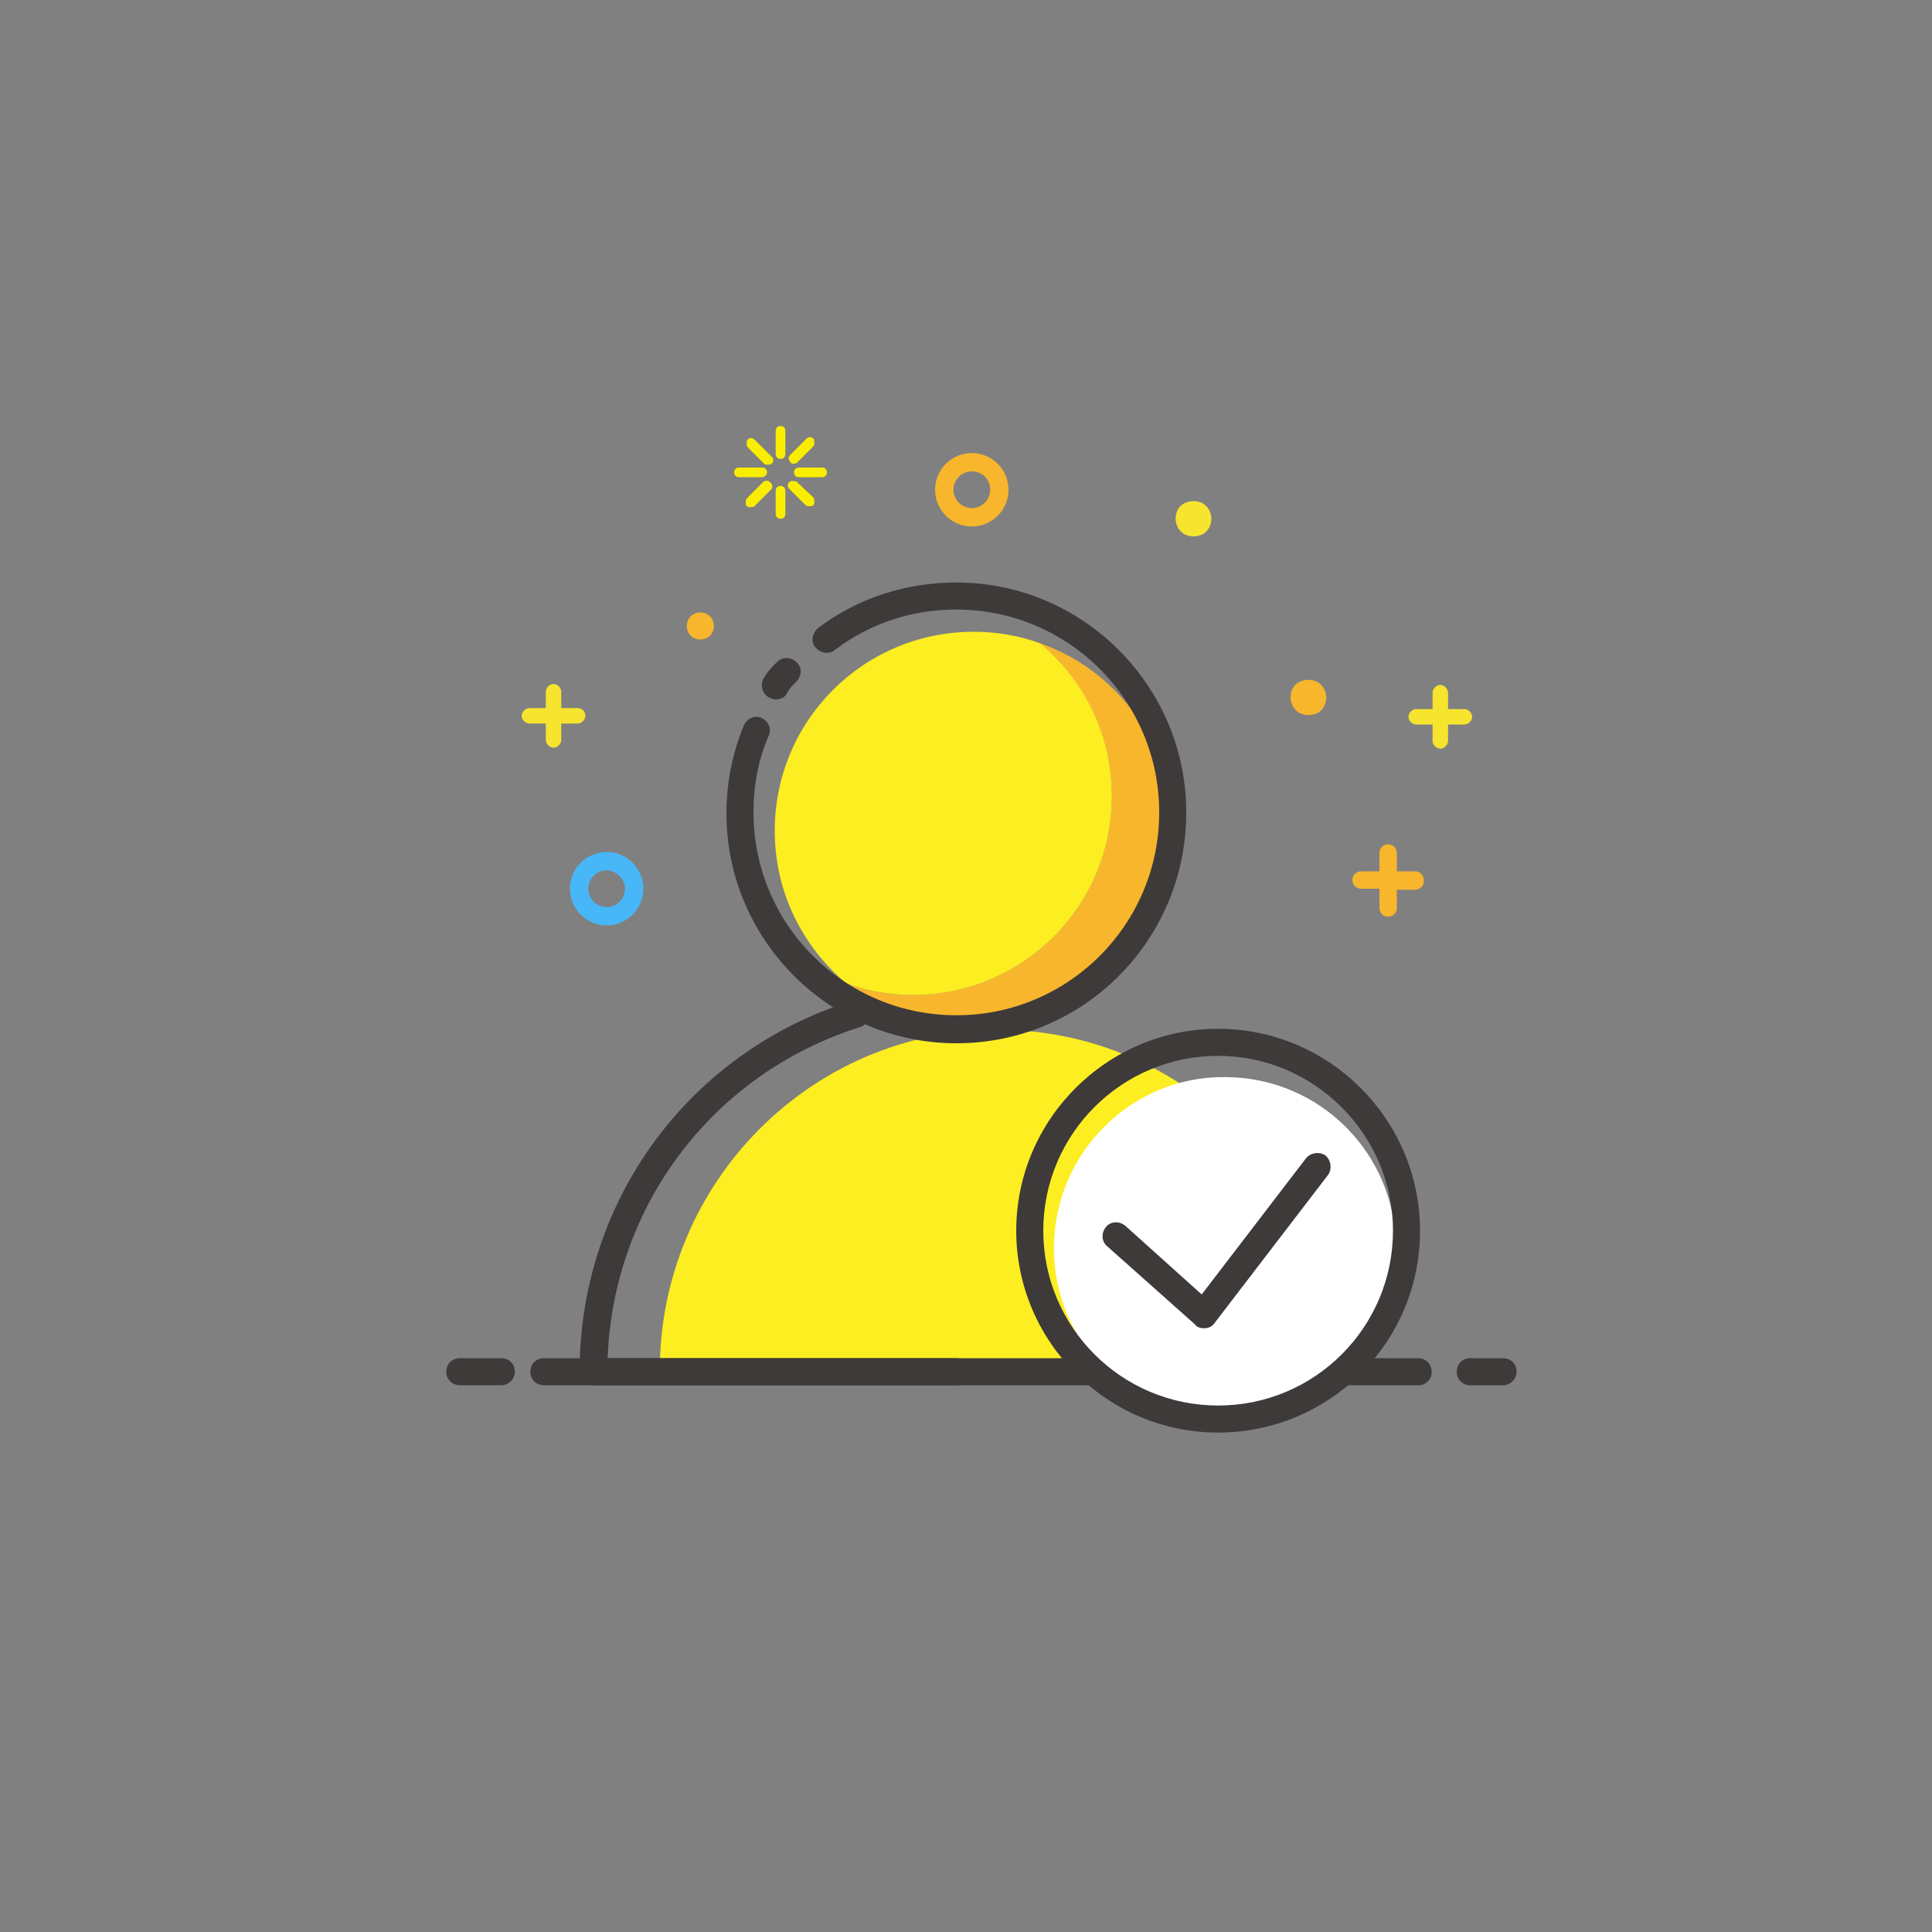 <?xml version="1.0" encoding="utf-8"?>
<!-- Generator: Adobe Illustrator 19.0.0, SVG Export Plug-In . SVG Version: 6.00 Build 0)  -->
<svg version="1.1" id="图层_1" xmlns="http://www.w3.org/2000/svg" xmlns:xlink="http://www.w3.org/1999/xlink" x="0px" y="0px"
	 viewBox="0 0 200 200" style="enable-background:new 0 0 200 200;" xml:space="preserve">
<rect x="0" y="0" width="200" height="200" fill="#808080" stroke="none"/>
<style type="text/css">
	.st0{fill:#FCEE21;}
	.st1{fill:#3E3A39;}
	.st2{fill:#F8B62D;}
	.st3{fill:#47B7F8;}
	.st4{fill:#F7E42F;}
	.st5{fill:#FAEE00;}
	.st6{fill:none;}
	.st7{fill:#FFFFFF;}
</style>
<path id="XMLID_173_" class="st0" d="M103.3,106.6c-19.3,0-35,15.8-35,35.3h70C138.3,122.4,122.6,106.6,103.3,106.6L103.3,106.6z
	 M103.3,106.6"/>
<path id="XMLID_170_" class="st1" d="M99,143.4H61.4c-0.8,0-1.4-0.6-1.4-1.4c0-17.7,11.3-33.1,28.2-38.4c0.7-0.2,1.5,0.2,1.8,0.9
	c0.2,0.7-0.2,1.5-0.9,1.8c-15.3,4.8-25.6,18.5-26.2,34.3H99c0.8,0,1.4,0.6,1.4,1.4C100.4,142.7,99.8,143.4,99,143.4L99,143.4z
	 M99,143.4"/>
<path id="XMLID_166_" class="st2" d="M107.7,66.6c4.5,3.8,7.4,9.5,7.4,15.8c0,11.4-9.2,20.6-20.6,20.6c-2.4,0-4.8-0.4-6.9-1.2
	c3.6,3,8.2,4.8,13.2,4.8c11.4,0,20.6-9.2,20.6-20.6C121.4,77.1,115.7,69.4,107.7,66.6L107.7,66.6z M107.7,66.6"/>
<path id="XMLID_163_" class="st0" d="M115.1,82.4c0-6.4-2.9-12-7.4-15.8c-2.2-0.8-4.5-1.2-6.9-1.2c-11.4,0-20.6,9.2-20.6,20.6
	c0,6.4,2.9,12,7.4,15.8c2.2,0.8,4.5,1.2,6.9,1.2C105.9,103,115.1,93.8,115.1,82.4L115.1,82.4z M115.1,82.4"/>
<path id="XMLID_160_" class="st1" d="M99,108c-13.1,0-23.8-10.7-23.8-23.8c0-3.1,0.6-6.2,1.8-9.1c0.3-0.7,1.1-1.1,1.8-0.8
	c0.7,0.3,1.1,1.1,0.8,1.8c-1.1,2.5-1.6,5.2-1.6,8c0,11.6,9.4,21,21,21c11.6,0,21-9.4,21-21c0-11.6-9.4-21-21-21
	c-4.6,0-8.9,1.4-12.6,4.2c-0.6,0.5-1.5,0.3-2-0.3c-0.5-0.6-0.3-1.5,0.3-2c4.1-3.1,9.1-4.7,14.3-4.7c13.1,0,23.8,10.7,23.8,23.8
	C122.8,97.3,112.2,108,99,108L99,108z M99,108"/>
<path id="XMLID_157_" class="st1" d="M80.3,72.4c-0.2,0-0.5-0.1-0.7-0.2c-0.7-0.4-0.9-1.2-0.6-1.9c0.4-0.7,1-1.4,1.6-1.9
	c0.6-0.5,1.5-0.3,2,0.3c0.5,0.6,0.3,1.5-0.3,2c-0.3,0.3-0.6,0.6-0.8,1C81.3,72.2,80.8,72.4,80.3,72.4L80.3,72.4z M80.3,72.4"/>
<path id="XMLID_153_" class="st3" d="M62.8,95.8c-2.1,0-3.8-1.7-3.8-3.8c0-2.1,1.7-3.8,3.8-3.8c2.1,0,3.8,1.7,3.8,3.8
	C66.6,94.1,64.9,95.8,62.8,95.8L62.8,95.8z M62.8,90.1c-1.1,0-1.9,0.9-1.9,1.9c0,1.1,0.9,1.9,1.9,1.9c1.1,0,1.9-0.9,1.9-1.9
	C64.7,91,63.8,90.1,62.8,90.1L62.8,90.1z M62.8,90.1"/>
<path id="XMLID_149_" class="st4" d="M59.8,73.3h-1.7v-1.7c0-0.4-0.4-0.8-0.8-0.8c-0.4,0-0.8,0.4-0.8,0.8v1.7h-1.7
	c-0.4,0-0.8,0.4-0.8,0.8c0,0.4,0.4,0.8,0.8,0.8h1.7v1.7c0,0.4,0.4,0.8,0.8,0.8c0.4,0,0.8-0.4,0.8-0.8v-1.7h1.7
	c0.4,0,0.8-0.4,0.8-0.8C60.6,73.6,60.2,73.3,59.8,73.3L59.8,73.3z M151.6,73.4h-1.7v-1.7c0-0.4-0.4-0.8-0.8-0.8
	c-0.4,0-0.8,0.4-0.8,0.8v1.7h-1.7c-0.4,0-0.8,0.4-0.8,0.8s0.4,0.8,0.8,0.8h1.7v1.7c0,0.4,0.4,0.8,0.8,0.8c0.4,0,0.8-0.4,0.8-0.8V75
	h1.7c0.4,0,0.8-0.4,0.8-0.8S152,73.4,151.6,73.4L151.6,73.4z M151.6,73.4"/>
<path id="XMLID_146_" class="st2" d="M146.5,90.2h-1.9v-1.9c0-0.5-0.4-0.9-0.9-0.9c-0.5,0-0.9,0.4-0.9,0.9v1.9h-1.9
	c-0.5,0-0.9,0.4-0.9,0.9c0,0.5,0.4,0.9,0.9,0.9h1.9V94c0,0.5,0.4,0.9,0.9,0.9c0.5,0,0.9-0.4,0.9-0.9v-1.9h1.9c0.5,0,0.9-0.4,0.9-0.9
	C147.4,90.6,147,90.2,146.5,90.2L146.5,90.2z M146.5,90.2"/>
<path id="XMLID_143_" class="st2" d="M71.1,64.8c0,0.8,0.6,1.4,1.4,1.4s1.4-0.6,1.4-1.4s-0.6-1.4-1.4-1.4S71.1,64,71.1,64.8
	L71.1,64.8z M71.1,64.8"/>
<path id="XMLID_140_" class="st2" d="M133.6,72.2c0,0.7,0.4,1.3,0.9,1.6c0.6,0.3,1.3,0.3,1.9,0c0.6-0.3,0.9-1,0.9-1.6
	c0-0.7-0.4-1.3-0.9-1.6c-0.6-0.3-1.3-0.3-1.9,0C133.9,70.9,133.6,71.5,133.6,72.2L133.6,72.2z M133.6,72.2"/>
<path id="XMLID_137_" class="st4" d="M121.7,53.7c0,0.7,0.4,1.3,0.9,1.6c0.6,0.3,1.3,0.3,1.9,0c0.6-0.3,0.9-1,0.9-1.6
	c0-0.7-0.4-1.3-0.9-1.6c-0.6-0.3-1.3-0.3-1.9,0C122,52.4,121.7,53,121.7,53.7L121.7,53.7z M121.7,53.7"/>
<path id="XMLID_133_" class="st2" d="M100.6,54.5c-2.1,0-3.8-1.7-3.8-3.8c0-2.1,1.7-3.8,3.8-3.8c2.1,0,3.8,1.7,3.8,3.8
	C104.4,52.8,102.7,54.5,100.6,54.5L100.6,54.5z M100.6,48.8c-1.1,0-1.9,0.9-1.9,1.9c0,1.1,0.9,1.9,1.9,1.9c1.1,0,1.9-0.9,1.9-1.9
	C102.5,49.6,101.7,48.8,100.6,48.8L100.6,48.8z M100.6,48.8"/>
<path id="XMLID_123_" class="st5" d="M78.1,45.5c-0.2-0.2-0.5-0.2-0.7,0c-0.1,0.1-0.1,0.2-0.1,0.4c0,0.1,0,0.3,0.1,0.4l1.7,1.7
	c0.1,0.1,0.2,0.1,0.4,0.1c0.1,0,0.3,0,0.4-0.1c0.2-0.2,0.2-0.5,0-0.7L78.1,45.5z M82.5,49.9c-0.1-0.1-0.2-0.1-0.4-0.1
	c-0.1,0-0.3,0-0.4,0.1c-0.2,0.2-0.2,0.5,0,0.7l1.7,1.7c0.1,0.1,0.2,0.1,0.4,0.1c0.1,0,0.3,0,0.4-0.1c0.1-0.1,0.1-0.2,0.1-0.4
	c0-0.1,0-0.3-0.1-0.4L82.5,49.9z M82.1,48c0.1,0,0.3,0,0.4-0.1l1.7-1.7c0.1-0.1,0.1-0.2,0.1-0.4c0-0.1,0-0.3-0.1-0.4
	c-0.2-0.2-0.5-0.2-0.7,0l-1.7,1.7c-0.2,0.2-0.2,0.5,0,0.7C81.9,48,82,48,82.1,48L82.1,48z M79,49.9l-1.7,1.7
	c-0.1,0.1-0.1,0.2-0.1,0.4c0,0.1,0,0.3,0.1,0.4c0.1,0.1,0.2,0.1,0.4,0.1c0.1,0,0.3,0,0.4-0.1l1.7-1.7c0.2-0.2,0.2-0.5,0-0.7
	C79.6,49.7,79.2,49.7,79,49.9L79,49.9z M79.4,48.9c0-0.3-0.2-0.5-0.5-0.5h-2.4c-0.3,0-0.5,0.2-0.5,0.5c0,0.3,0.2,0.5,0.5,0.5h2.4
	C79.1,49.4,79.4,49.2,79.4,48.9L79.4,48.9z M85.1,48.4h-2.4c-0.3,0-0.5,0.2-0.5,0.5c0,0.3,0.2,0.5,0.5,0.5h2.4
	c0.3,0,0.5-0.2,0.5-0.5C85.6,48.6,85.4,48.4,85.1,48.4L85.1,48.4z M80.8,44.1c-0.3,0-0.5,0.2-0.5,0.5V47c0,0.3,0.2,0.5,0.5,0.5
	c0.3,0,0.5-0.2,0.5-0.5v-2.4C81.3,44.3,81.1,44.1,80.8,44.1L80.8,44.1z M80.8,50.3c-0.3,0-0.5,0.2-0.5,0.5v2.4
	c0,0.3,0.2,0.5,0.5,0.5c0.3,0,0.5-0.2,0.5-0.5v-2.4C81.3,50.5,81.1,50.3,80.8,50.3L80.8,50.3z M80.8,50.3"/>
<path id="XMLID_119_" class="st1" d="M155.6,143.4h-3.4c-0.8,0-1.4-0.6-1.4-1.4c0-0.8,0.6-1.4,1.4-1.4h3.4c0.8,0,1.4,0.6,1.4,1.4
	C157,142.7,156.4,143.4,155.6,143.4L155.6,143.4z M51.9,143.4h-4.3c-0.8,0-1.4-0.6-1.4-1.4c0-0.8,0.6-1.4,1.4-1.4h4.3
	c0.8,0,1.4,0.6,1.4,1.4C53.3,142.7,52.7,143.4,51.9,143.4L51.9,143.4z M51.9,143.4"/>
<rect id="XMLID_118_" x="46.2" y="44" class="st6" width="110.8" height="104.4"/>
<path id="XMLID_115_" class="st1" d="M146.9,143.4H56.3c-0.8,0-1.4-0.6-1.4-1.4c0-0.8,0.6-1.4,1.4-1.4h90.5c0.8,0,1.4,0.6,1.4,1.4
	C148.3,142.7,147.6,143.4,146.9,143.4L146.9,143.4z M146.9,143.4"/>
<path id="XMLID_112_" class="st7" d="M109.1,129.2c0,9.8,7.9,17.7,17.7,17.7c9.8,0,17.7-7.9,17.7-17.7c0-9.8-7.9-17.7-17.7-17.7
	C117.1,111.4,109.1,119.4,109.1,129.2L109.1,129.2z M109.1,129.2"/>
<path id="XMLID_108_" class="st1" d="M126.1,148.3c-11.5,0-20.9-9.4-20.9-20.9c0-11.5,9.4-20.9,20.9-20.9c11.5,0,20.9,9.4,20.9,20.9
	C147,139,137.6,148.3,126.1,148.3L126.1,148.3z M126.1,109.3c-10,0-18.1,8.1-18.1,18.1c0,10,8.1,18.1,18.1,18.1
	c10,0,18.1-8.1,18.1-18.1C144.2,117.4,136,109.3,126.1,109.3L126.1,109.3z M126.1,109.3"/>
<path id="XMLID_105_" class="st1" d="M124.6,137.5c-0.3,0-0.7-0.1-0.9-0.4l-9.1-8.1c-0.6-0.5-0.6-1.4-0.1-2c0.5-0.6,1.4-0.6,2-0.1
	l7.9,7.1l10.8-14.1c0.5-0.6,1.4-0.7,2-0.3c0.6,0.5,0.7,1.4,0.3,2L125.7,137c-0.2,0.3-0.6,0.5-1,0.5
	C124.7,137.5,124.6,137.5,124.6,137.5L124.6,137.5z M124.6,137.5"/>
</svg>
